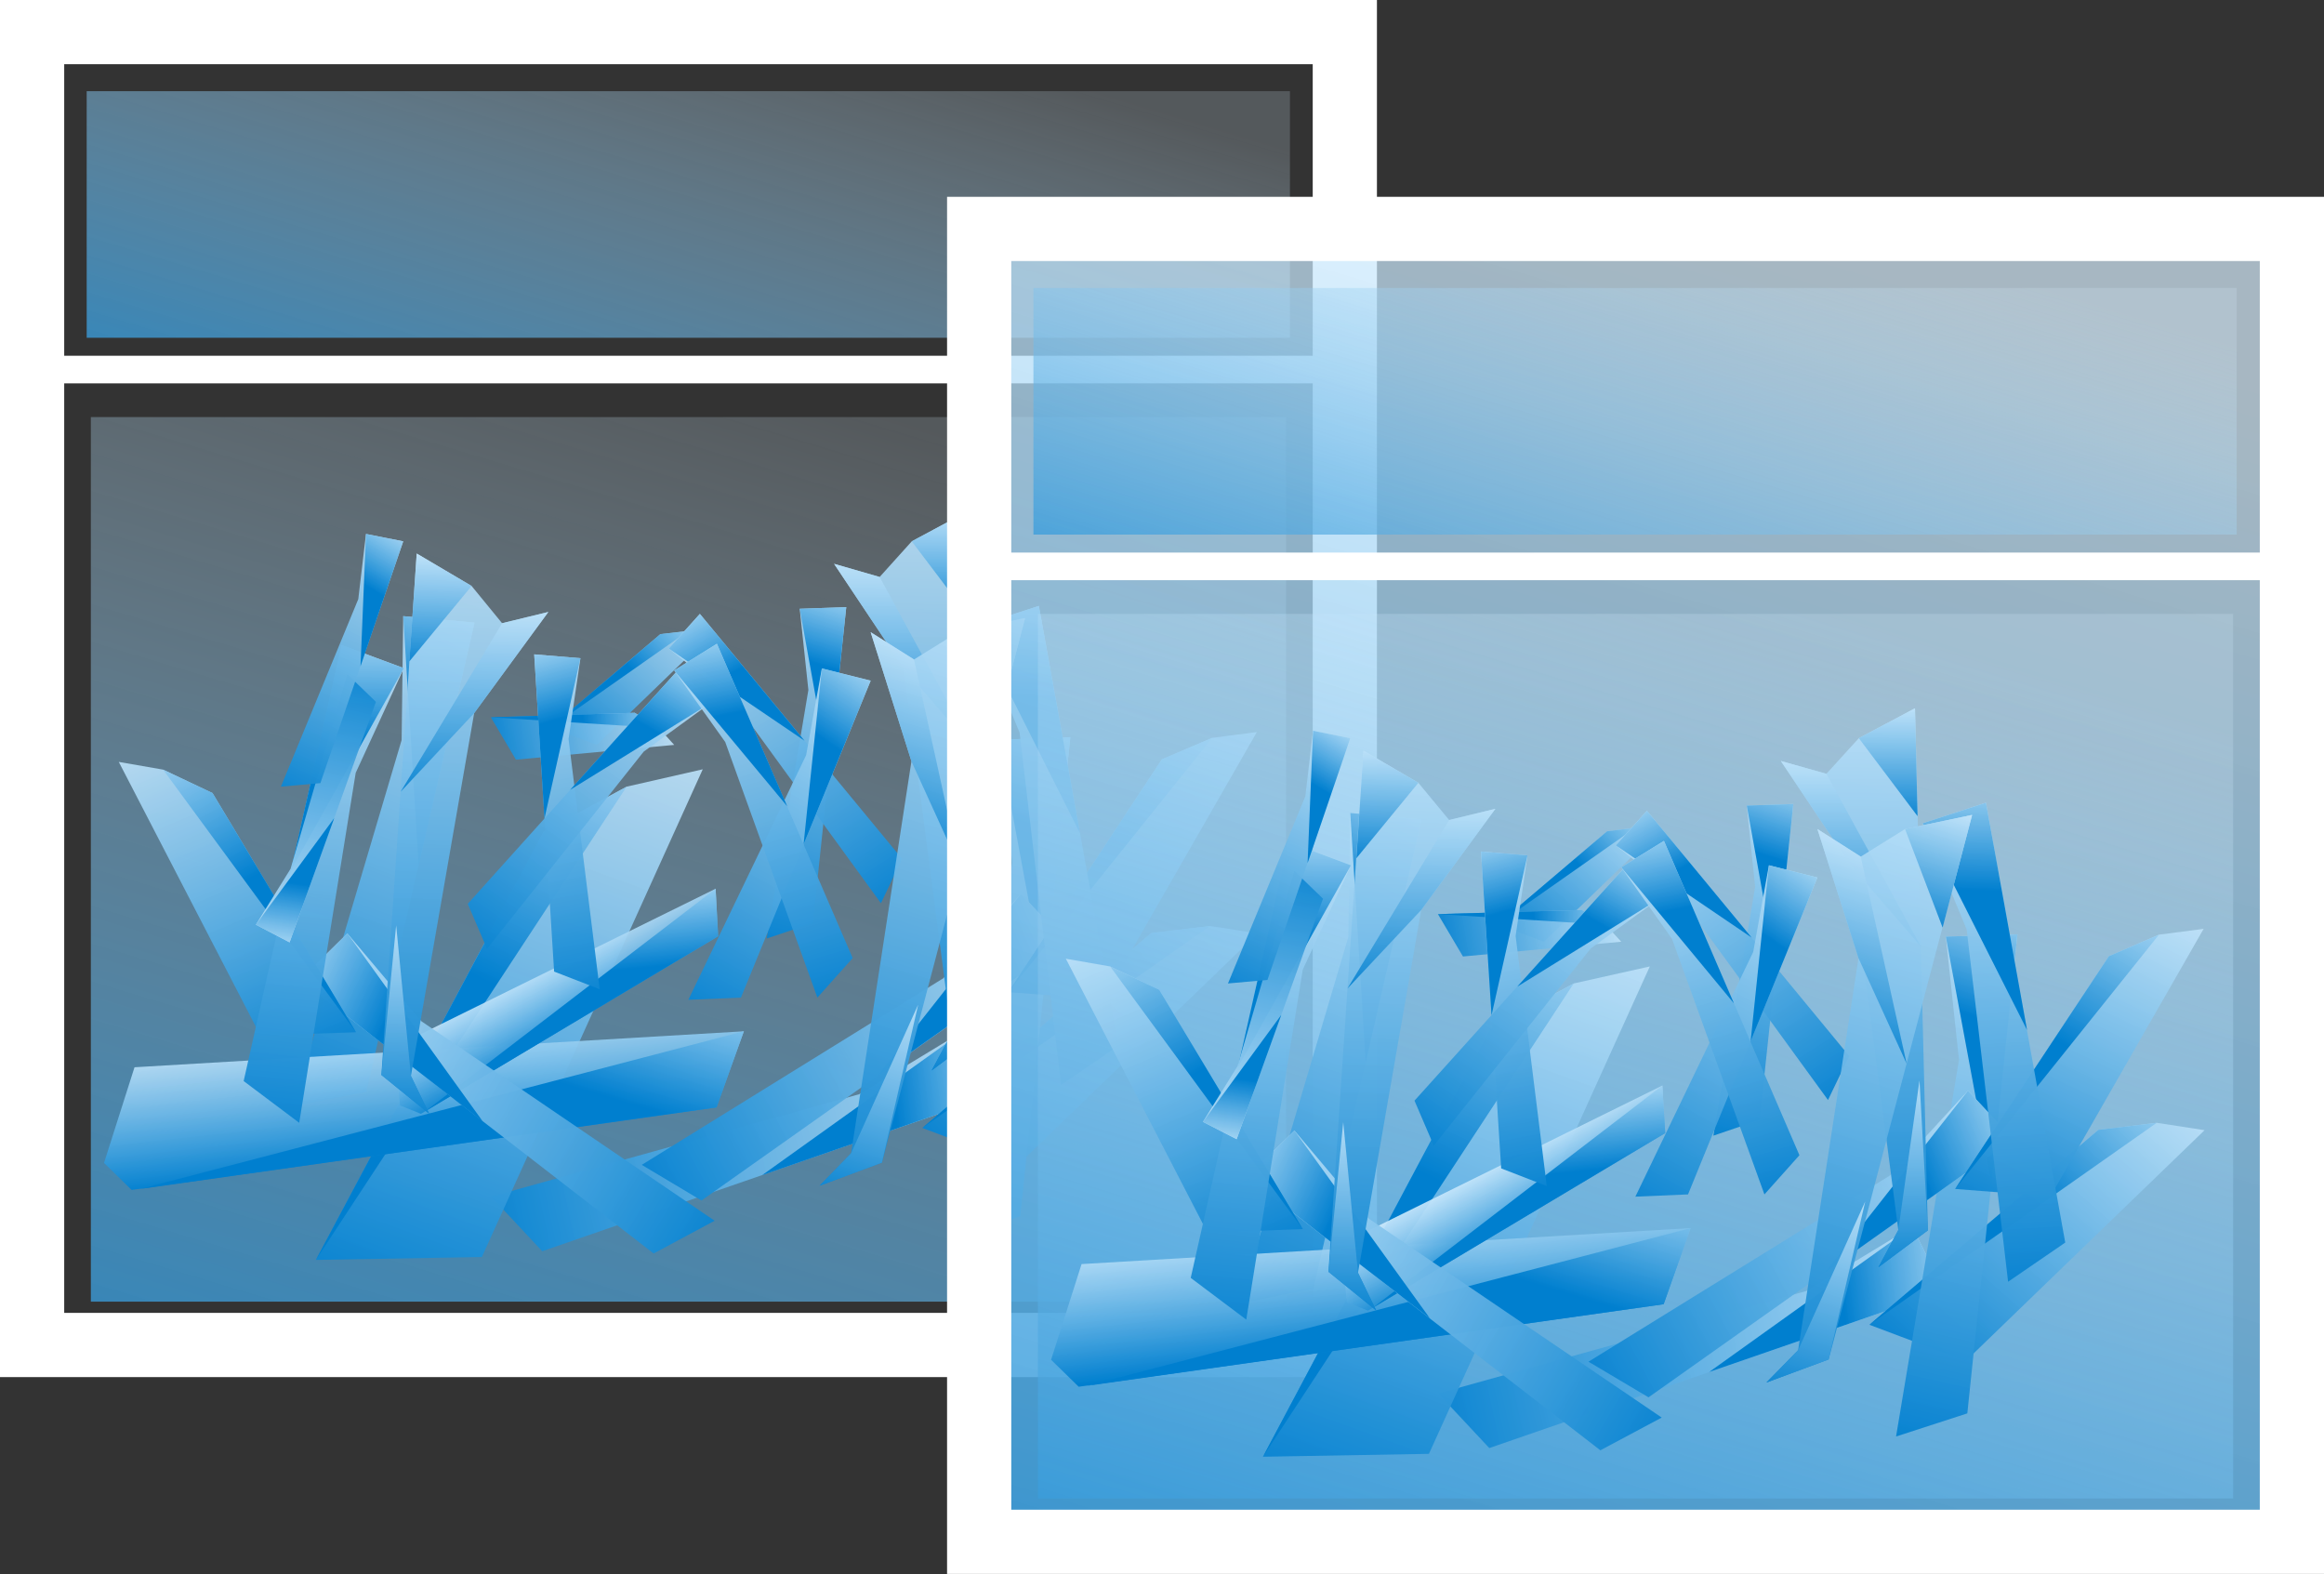 <svg xmlns="http://www.w3.org/2000/svg" xmlns:xlink="http://www.w3.org/1999/xlink" viewBox="0 0 72.39 49.03"><rect x="0" y="0" width="72.39" height="49.03" fill="#333333" stroke="none"/><defs><style>.cls-1{fill:url(#linear-gradient);}.cls-2{fill:url(#linear-gradient-2);}.cls-3{fill:url(#linear-gradient-3);}.cls-4{fill:url(#linear-gradient-4);}.cls-5{fill:url(#linear-gradient-5);}.cls-6{fill:url(#linear-gradient-6);}.cls-7{fill:url(#linear-gradient-7);}.cls-8,.cls-9{fill:none;stroke:#fff;stroke-miterlimit:10;}.cls-8{stroke-width:2px;}.cls-9{stroke-width:0.86px;}.cls-10{fill:url(#linear-gradient-8);}.cls-11{fill:url(#linear-gradient-9);}.cls-12{fill:url(#linear-gradient-10);}.cls-13{fill:url(#linear-gradient-11);}.cls-14{fill:url(#linear-gradient-12);}.cls-15{fill:url(#linear-gradient-13);}.cls-16{fill:url(#linear-gradient-14);}.cls-17{fill:url(#linear-gradient-15);}.cls-18{fill:url(#linear-gradient-16);}.cls-19{fill:url(#linear-gradient-17);}.cls-20{fill:url(#linear-gradient-18);}.cls-21{fill:url(#linear-gradient-19);}.cls-22{fill:url(#linear-gradient-20);}.cls-23{fill:url(#linear-gradient-21);}.cls-24{fill:url(#linear-gradient-22);}.cls-25{fill:url(#linear-gradient-23);}.cls-26{fill:url(#linear-gradient-24);}.cls-27{fill:url(#linear-gradient-25);}.cls-28{fill:url(#linear-gradient-26);}.cls-29{fill:url(#linear-gradient-27);}.cls-30{fill:url(#linear-gradient-28);}.cls-31{fill:url(#linear-gradient-29);}.cls-32{fill:url(#linear-gradient-30);}.cls-33{fill:url(#linear-gradient-31);}.cls-34{fill:url(#linear-gradient-32);}.cls-35{fill:url(#linear-gradient-33);}.cls-36{fill:url(#linear-gradient-34);}.cls-37{fill:url(#linear-gradient-35);}.cls-38{fill:url(#linear-gradient-36);}.cls-39{fill:url(#linear-gradient-37);}.cls-40{fill:url(#linear-gradient-38);}.cls-41{fill:url(#linear-gradient-39);}.cls-42{fill:url(#linear-gradient-40);}.cls-43{fill:url(#linear-gradient-41);}.cls-44{fill:url(#linear-gradient-42);}.cls-45{fill:url(#linear-gradient-43);}.cls-46{fill:url(#linear-gradient-44);}.cls-47{fill:url(#linear-gradient-45);}.cls-48{fill:url(#linear-gradient-46);}.cls-49{fill:url(#linear-gradient-47);}.cls-50{fill:url(#linear-gradient-48);}.cls-51{fill:url(#linear-gradient-49);}.cls-52{fill:url(#linear-gradient-50);}.cls-53{fill:url(#linear-gradient-51);}.cls-54{fill:url(#linear-gradient-52);}.cls-55{fill:url(#linear-gradient-53);}.cls-56{fill:url(#linear-gradient-54);}.cls-57{fill:url(#linear-gradient-55);}.cls-58{fill:url(#linear-gradient-56);}.cls-59{fill:url(#linear-gradient-57);}.cls-60{fill:url(#linear-gradient-58);}.cls-61{fill:url(#linear-gradient-59);}.cls-62{fill:url(#linear-gradient-60);}.cls-63{fill:url(#linear-gradient-61);}.cls-64{fill:url(#linear-gradient-62);}.cls-65{fill:url(#linear-gradient-63);}.cls-66{fill:url(#linear-gradient-64);}.cls-67{fill:url(#linear-gradient-65);}.cls-68{fill:url(#linear-gradient-66);}.cls-69{fill:url(#linear-gradient-67);}.cls-70{fill:url(#linear-gradient-68);}.cls-71{fill:url(#linear-gradient-69);}.cls-72{fill:url(#linear-gradient-70);}.cls-73{fill:url(#linear-gradient-71);}.cls-74{fill:url(#linear-gradient-72);}.cls-75{fill:url(#linear-gradient-73);}.cls-76{fill:url(#linear-gradient-74);}.cls-77{fill:url(#linear-gradient-75);}.cls-78{fill:url(#linear-gradient-76);}.cls-79{fill:url(#linear-gradient-77);}.cls-80{fill:url(#linear-gradient-78);}.cls-81{fill:url(#linear-gradient-79);}.cls-82{fill:url(#linear-gradient-80);}.cls-83{fill:url(#linear-gradient-81);}.cls-84{fill:url(#linear-gradient-82);}.cls-85{fill:url(#linear-gradient-83);}.cls-86{fill:url(#linear-gradient-84);}.cls-87{fill:url(#linear-gradient-85);}.cls-88{fill:url(#linear-gradient-86);}.cls-89{fill:url(#linear-gradient-87);}.cls-90{fill:url(#linear-gradient-88);}.cls-91{fill:url(#linear-gradient-89);}.cls-92{fill:url(#linear-gradient-90);}.cls-93{fill:url(#linear-gradient-91);}.cls-94{fill:url(#linear-gradient-92);}.cls-95{fill:url(#linear-gradient-93);}.cls-96{fill:url(#linear-gradient-94);}.cls-97{fill:url(#linear-gradient-95);}.cls-98{fill:url(#linear-gradient-96);}.cls-99{fill:url(#linear-gradient-97);}.cls-100{fill:url(#linear-gradient-98);}.cls-101{fill:url(#linear-gradient-99);}.cls-102{fill:url(#linear-gradient-100);}.cls-103{fill:url(#linear-gradient-101);}.cls-104{fill:url(#linear-gradient-102);}.cls-105{fill:url(#linear-gradient-103);}.cls-106{fill:url(#linear-gradient-104);}.cls-107{fill:url(#linear-gradient-105);}.cls-108{fill:url(#linear-gradient-106);}.cls-109{fill:url(#linear-gradient-107);}.cls-110{fill:url(#linear-gradient-108);}.cls-111{fill:url(#linear-gradient-109);}.cls-112{fill:url(#linear-gradient-110);}.cls-113{fill:url(#linear-gradient-111);}.cls-114{fill:url(#linear-gradient-112);}.cls-115{fill:url(#linear-gradient-113);}.cls-116{fill:url(#linear-gradient-114);}.cls-117{fill:url(#linear-gradient-115);}.cls-118{fill:url(#linear-gradient-116);}.cls-119{fill:url(#linear-gradient-117);}.cls-120{fill:url(#linear-gradient-118);}.cls-121{fill:url(#linear-gradient-119);}.cls-122{fill:url(#linear-gradient-120);}.cls-123{fill:url(#linear-gradient-121);}</style><linearGradient id="linear-gradient" x1="25.76" y1="12.43" x2="12.53" y2="56.39" gradientUnits="userSpaceOnUse"><stop offset="0" stop-color="#d9f0ff" stop-opacity="0.2"/><stop offset="1" stop-color="#007fcf"/></linearGradient><linearGradient id="linear-gradient-2" x1="11.49" y1="20.4" x2="11.49" y2="40.3" gradientTransform="matrix(0.94, 0.34, -0.34, 0.94, 11.71, -6.24)" gradientUnits="userSpaceOnUse"><stop offset="0" stop-color="#d9f0ff" stop-opacity="0.9"/><stop offset="1" stop-color="#007fcf"/></linearGradient><linearGradient id="linear-gradient-3" x1="11.56" y1="21.36" x2="11.14" y2="26.2" xlink:href="#linear-gradient-2"/><linearGradient id="linear-gradient-4" x1="27.04" y1="24.9" x2="27.04" y2="44.81" gradientTransform="matrix(0.21, 0.98, -0.98, 0.21, 52.32, 1.71)" xlink:href="#linear-gradient-2"/><linearGradient id="linear-gradient-5" x1="27.11" y1="25.86" x2="26.69" y2="30.7" gradientTransform="matrix(0.21, 0.98, -0.98, 0.21, 52.32, 1.71)" xlink:href="#linear-gradient-2"/><linearGradient id="linear-gradient-6" x1="16.87" y1="21.54" x2="16.87" y2="44.38" gradientTransform="matrix(0.94, 0.34, -0.34, 0.94, 11.5, -5.92)" xlink:href="#linear-gradient-2"/><linearGradient id="linear-gradient-7" x1="16.94" y1="21.96" x2="15.96" y2="33.09" gradientTransform="matrix(0.94, 0.34, -0.34, 0.94, 11.5, -5.92)" xlink:href="#linear-gradient-2"/><linearGradient id="linear-gradient-8" x1="23.55" y1="-0.33" x2="17.07" y2="21.18" xlink:href="#linear-gradient"/><linearGradient id="linear-gradient-9" x1="12.7" y1="31.65" x2="12.7" y2="36.34" gradientTransform="matrix(0.99, -0.11, 0.11, 0.99, -3.04, 1.56)" xlink:href="#linear-gradient-2"/><linearGradient id="linear-gradient-10" x1="16.11" y1="27.84" x2="13.87" y2="33.08" gradientTransform="matrix(0.99, -0.11, 0.11, 0.99, -3.04, 1.56)" xlink:href="#linear-gradient-2"/><linearGradient id="linear-gradient-11" x1="16.06" y1="30.01" x2="16.06" y2="32.76" gradientTransform="matrix(0.88, -0.48, 0.48, 0.88, -11.91, 11.27)" xlink:href="#linear-gradient-2"/><linearGradient id="linear-gradient-12" x1="18.06" y1="27.78" x2="16.75" y2="30.85" gradientTransform="matrix(0.88, -0.48, 0.48, 0.88, -11.91, 11.27)" xlink:href="#linear-gradient-2"/><linearGradient id="linear-gradient-13" x1="33.57" y1="19.42" x2="33.57" y2="33.59" gradientTransform="matrix(0.75, 0.66, -0.66, 0.75, 26.7, -10.39)" xlink:href="#linear-gradient-2"/><linearGradient id="linear-gradient-14" x1="33.62" y1="19.67" x2="33.01" y2="26.58" gradientTransform="matrix(0.75, 0.66, -0.66, 0.75, 26.7, -10.39)" xlink:href="#linear-gradient-2"/><linearGradient id="linear-gradient-15" x1="15.65" y1="24.7" x2="15.65" y2="31.48" gradientTransform="matrix(0.75, 0.66, -0.66, 0.75, 26.7, -10.39)" xlink:href="#linear-gradient-2"/><linearGradient id="linear-gradient-16" x1="15.67" y1="24.82" x2="15.38" y2="28.13" gradientTransform="matrix(0.75, 0.66, -0.66, 0.75, 26.7, -10.39)" xlink:href="#linear-gradient-2"/><linearGradient id="linear-gradient-17" x1="17.62" y1="27.17" x2="17.62" y2="33.95" gradientTransform="matrix(0.17, 0.99, -0.99, 0.17, 45.5, 0.14)" xlink:href="#linear-gradient-2"/><linearGradient id="linear-gradient-18" x1="17.64" y1="27.29" x2="17.35" y2="30.6" gradientTransform="matrix(0.17, 0.99, -0.99, 0.17, 45.5, 0.14)" xlink:href="#linear-gradient-2"/><linearGradient id="linear-gradient-19" x1="31.33" y1="19.52" x2="31.33" y2="39.42" gradientTransform="matrix(0.97, 0.22, -0.22, 0.97, 7.63, -5.7)" xlink:href="#linear-gradient-2"/><linearGradient id="linear-gradient-20" x1="31.4" y1="20.48" x2="30.97" y2="25.32" gradientTransform="matrix(0.97, 0.22, -0.22, 0.97, 7.63, -5.7)" xlink:href="#linear-gradient-2"/><linearGradient id="linear-gradient-21" x1="23.39" y1="23.65" x2="23.39" y2="42.12" gradientTransform="matrix(0.47, 0.88, -0.88, 0.47, 45.07, -3.73)" xlink:href="#linear-gradient-2"/><linearGradient id="linear-gradient-22" x1="23.45" y1="24.54" x2="23.05" y2="29.03" gradientTransform="matrix(0.47, 0.88, -0.88, 0.47, 45.07, -3.73)" xlink:href="#linear-gradient-2"/><linearGradient id="linear-gradient-23" x1="31.42" y1="16.86" x2="31.42" y2="30.01" gradientTransform="matrix(0.9, 0.43, -0.43, 0.9, 17.09, -8.2)" xlink:href="#linear-gradient-2"/><linearGradient id="linear-gradient-24" x1="31.47" y1="17.1" x2="30.9" y2="23.51" gradientTransform="matrix(0.9, 0.43, -0.43, 0.9, 17.09, -8.2)" xlink:href="#linear-gradient-2"/><linearGradient id="linear-gradient-25" x1="31.12" y1="16.59" x2="31.12" y2="35.06" gradientTransform="matrix(1, -0.06, 0.06, 1, 0.08, 1.61)" xlink:href="#linear-gradient-2"/><linearGradient id="linear-gradient-26" x1="31.19" y1="17.47" x2="30.79" y2="21.97" gradientTransform="matrix(1, -0.06, 0.06, 1, 0.08, 1.61)" xlink:href="#linear-gradient-2"/><linearGradient id="linear-gradient-27" x1="21.79" y1="14.12" x2="21.79" y2="32.59" gradientTransform="matrix(0.68, 0.15, -0.16, 0.69, 14.04, 4.03)" xlink:href="#linear-gradient-2"/><linearGradient id="linear-gradient-28" x1="21.86" y1="15.01" x2="21.46" y2="19.5" gradientTransform="matrix(0.68, 0.15, -0.16, 0.69, 14.04, 4.03)" xlink:href="#linear-gradient-2"/><linearGradient id="linear-gradient-29" x1="22.86" y1="12.24" x2="22.86" y2="30.71" gradientTransform="matrix(0.59, -0.38, 0.38, 0.6, 2.65, 19.05)" xlink:href="#linear-gradient-2"/><linearGradient id="linear-gradient-30" x1="22.92" y1="13.13" x2="22.53" y2="17.62" gradientTransform="matrix(0.59, -0.38, 0.38, 0.6, 2.65, 19.05)" xlink:href="#linear-gradient-2"/><linearGradient id="linear-gradient-31" x1="27.31" y1="12.93" x2="27.31" y2="34.48" gradientTransform="matrix(1, 0.01, -0.01, 1, 1.2, -0.14)" xlink:href="#linear-gradient-2"/><linearGradient id="linear-gradient-32" x1="27.16" y1="16.52" x2="27.16" y2="23.63" gradientTransform="matrix(1, 0.01, -0.01, 1, 1.2, -0.14)" xlink:href="#linear-gradient-2"/><linearGradient id="linear-gradient-33" x1="28.91" y1="26.42" x2="28.91" y2="33.63" gradientTransform="matrix(1, 0.01, -0.01, 1, 1.2, -0.14)" xlink:href="#linear-gradient-2"/><linearGradient id="linear-gradient-34" x1="28.3" y1="15.23" x2="28.3" y2="19.39" gradientTransform="matrix(1, 0.01, -0.01, 1, 1.2, -0.14)" xlink:href="#linear-gradient-2"/><linearGradient id="linear-gradient-35" x1="18.87" y1="33.87" x2="18.87" y2="52.33" gradientTransform="matrix(-0.51, 0.86, 0.86, 0.51, -12.17, -4.36)" xlink:href="#linear-gradient-2"/><linearGradient id="linear-gradient-36" x1="18.94" y1="34.75" x2="18.54" y2="39.25" gradientTransform="matrix(-0.51, 0.86, 0.86, 0.51, -12.17, -4.36)" xlink:href="#linear-gradient-2"/><linearGradient id="linear-gradient-37" x1="21.72" y1="22.4" x2="21.72" y2="35.55" gradientTransform="matrix(-0.92, 0.39, 0.39, 0.92, 15.97, -7.64)" xlink:href="#linear-gradient-2"/><linearGradient id="linear-gradient-38" x1="21.76" y1="22.64" x2="21.2" y2="29.05" gradientTransform="matrix(-0.92, 0.39, 0.39, 0.92, 15.97, -7.64)" xlink:href="#linear-gradient-2"/><linearGradient id="linear-gradient-39" x1="19.95" y1="16.82" x2="19.95" y2="35.29" gradientTransform="matrix(-1, -0.1, -0.1, 1, 32.54, 2.89)" xlink:href="#linear-gradient-2"/><linearGradient id="linear-gradient-40" x1="20.02" y1="17.71" x2="19.62" y2="22.2" gradientTransform="matrix(-1, -0.1, -0.1, 1, 32.54, 2.89)" xlink:href="#linear-gradient-2"/><linearGradient id="linear-gradient-41" x1="6.56" y1="18.76" x2="6.56" y2="37.23" gradientTransform="matrix(-0.69, 0.13, 0.13, 0.7, 18.5, 4.72)" xlink:href="#linear-gradient-2"/><linearGradient id="linear-gradient-42" x1="6.62" y1="19.65" x2="6.23" y2="24.14" gradientTransform="matrix(-0.69, 0.13, 0.13, 0.7, 18.5, 4.72)" xlink:href="#linear-gradient-2"/><linearGradient id="linear-gradient-43" x1="8.79" y1="4.77" x2="8.79" y2="23.24" gradientTransform="matrix(-0.57, -0.4, -0.41, 0.58, 29.24, 20.2)" xlink:href="#linear-gradient-2"/><linearGradient id="linear-gradient-44" x1="8.85" y1="5.66" x2="8.46" y2="10.15" gradientTransform="matrix(-0.57, -0.4, -0.41, 0.58, 29.24, 20.2)" xlink:href="#linear-gradient-2"/><linearGradient id="linear-gradient-45" x1="16.18" y1="13.9" x2="16.18" y2="35.45" gradientTransform="matrix(-1, -0.03, -0.03, 1, 31.5, 1.09)" xlink:href="#linear-gradient-2"/><linearGradient id="linear-gradient-46" x1="16.03" y1="17.49" x2="16.03" y2="24.6" gradientTransform="matrix(-1, -0.03, -0.03, 1, 31.5, 1.09)" xlink:href="#linear-gradient-2"/><linearGradient id="linear-gradient-47" x1="17.78" y1="27.38" x2="17.78" y2="34.6" gradientTransform="matrix(-1, -0.03, -0.03, 1, 31.5, 1.09)" xlink:href="#linear-gradient-2"/><linearGradient id="linear-gradient-48" x1="17.17" y1="16.2" x2="17.17" y2="20.36" gradientTransform="matrix(-1, -0.03, -0.03, 1, 31.5, 1.09)" xlink:href="#linear-gradient-2"/><linearGradient id="linear-gradient-49" x1="22.68" y1="18.21" x2="22.68" y2="38.11" gradientTransform="matrix(0.61, 0.34, -0.35, 0.62, 20.36, 0.51)" xlink:href="#linear-gradient-2"/><linearGradient id="linear-gradient-50" x1="22.75" y1="19.17" x2="22.33" y2="24.01" gradientTransform="matrix(0.61, 0.34, -0.35, 0.62, 20.36, 0.51)" xlink:href="#linear-gradient-2"/><linearGradient id="linear-gradient-51" x1="19.93" y1="15.42" x2="19.93" y2="35.33" gradientTransform="matrix(0.67, -0.2, 0.2, 0.68, 5.24, 11.76)" xlink:href="#linear-gradient-2"/><linearGradient id="linear-gradient-52" x1="20" y1="16.38" x2="19.57" y2="21.22" gradientTransform="matrix(0.67, -0.2, 0.2, 0.68, 5.24, 11.76)" xlink:href="#linear-gradient-2"/><linearGradient id="linear-gradient-53" x1="9.36" y1="27.3" x2="9.36" y2="37.87" gradientTransform="matrix(0.98, 0.22, 0.22, -0.98, -6.52, 55.26)" xlink:href="#linear-gradient-2"/><linearGradient id="linear-gradient-54" x1="9.39" y1="27.81" x2="9.17" y2="30.38" gradientTransform="matrix(0.98, 0.22, 0.22, -0.98, -6.52, 55.26)" xlink:href="#linear-gradient-2"/><linearGradient id="linear-gradient-55" x1="9.43" y1="34.87" x2="9.43" y2="45.43" gradientTransform="matrix(0.9, 0.44, -0.44, 0.9, 19.85, -19.92)" xlink:href="#linear-gradient-2"/><linearGradient id="linear-gradient-56" x1="9.47" y1="35.38" x2="9.24" y2="37.94" gradientTransform="matrix(0.9, 0.44, -0.44, 0.9, 19.85, -19.92)" xlink:href="#linear-gradient-2"/><linearGradient id="linear-gradient-57" x1="27.43" y1="15.58" x2="27.43" y2="38.81" gradientTransform="matrix(0.96, 0.29, -0.29, 0.96, 9.19, -7.07)" xlink:href="#linear-gradient-2"/><linearGradient id="linear-gradient-58" x1="27.26" y1="19.45" x2="27.26" y2="27.11" gradientTransform="matrix(0.96, 0.29, -0.29, 0.96, 9.19, -7.07)" xlink:href="#linear-gradient-2"/><linearGradient id="linear-gradient-59" x1="29.15" y1="30.12" x2="29.15" y2="37.89" gradientTransform="matrix(0.96, 0.29, -0.29, 0.96, 9.19, -7.07)" xlink:href="#linear-gradient-2"/><linearGradient id="linear-gradient-60" x1="28.49" y1="18.06" x2="28.49" y2="22.54" gradientTransform="matrix(0.96, 0.29, -0.29, 0.96, 9.19, -7.07)" xlink:href="#linear-gradient-2"/><linearGradient id="linear-gradient-61" x1="56.86" y1="7.91" x2="38.7" y2="68.24" gradientUnits="userSpaceOnUse"><stop offset="0" stop-color="#d9f0ff" stop-opacity="0.7"/><stop offset="1" stop-color="#007fcf"/></linearGradient><linearGradient id="linear-gradient-62" x1="55.26" y1="18.56" x2="42.03" y2="62.52" xlink:href="#linear-gradient"/><linearGradient id="linear-gradient-63" x1="41.31" y1="16.07" x2="41.31" y2="35.97" xlink:href="#linear-gradient-2"/><linearGradient id="linear-gradient-64" x1="41.38" y1="17.02" x2="40.95" y2="21.86" xlink:href="#linear-gradient-2"/><linearGradient id="linear-gradient-65" x1="39.2" y1="-2.66" x2="39.2" y2="17.24" gradientTransform="matrix(0.21, 0.98, -0.98, 0.21, 52.32, 1.71)" xlink:href="#linear-gradient-2"/><linearGradient id="linear-gradient-66" x1="39.27" y1="-1.7" x2="38.84" y2="3.14" gradientTransform="matrix(0.21, 0.98, -0.98, 0.21, 52.32, 1.71)" xlink:href="#linear-gradient-2"/><linearGradient id="linear-gradient-67" x1="46.69" y1="17.28" x2="46.69" y2="40.11" gradientTransform="matrix(0.94, 0.34, -0.34, 0.94, 11.5, -5.92)" xlink:href="#linear-gradient-2"/><linearGradient id="linear-gradient-68" x1="46.77" y1="17.69" x2="45.78" y2="28.83" gradientTransform="matrix(0.94, 0.34, -0.34, 0.94, 11.5, -5.92)" xlink:href="#linear-gradient-2"/><linearGradient id="linear-gradient-69" x1="53.05" y1="5.8" x2="46.57" y2="27.32" xlink:href="#linear-gradient"/><linearGradient id="linear-gradient-70" x1="41.38" y1="40.87" x2="41.38" y2="45.56" gradientTransform="matrix(0.99, -0.11, 0.11, 0.99, -3.04, 1.56)" xlink:href="#linear-gradient-2"/><linearGradient id="linear-gradient-71" x1="44.79" y1="37.06" x2="42.55" y2="42.3" gradientTransform="matrix(0.99, -0.11, 0.11, 0.99, -3.04, 1.56)" xlink:href="#linear-gradient-2"/><linearGradient id="linear-gradient-72" x1="38.9" y1="49.64" x2="38.9" y2="52.39" gradientTransform="matrix(0.88, -0.48, 0.48, 0.88, -11.91, 11.27)" xlink:href="#linear-gradient-2"/><linearGradient id="linear-gradient-73" x1="40.9" y1="47.41" x2="39.59" y2="50.48" gradientTransform="matrix(0.88, -0.48, 0.48, 0.88, -11.91, 11.27)" xlink:href="#linear-gradient-2"/><linearGradient id="linear-gradient-74" x1="59.73" y1="4.47" x2="59.73" y2="18.64" gradientTransform="matrix(0.75, 0.66, -0.66, 0.75, 26.7, -10.39)" xlink:href="#linear-gradient-2"/><linearGradient id="linear-gradient-75" x1="59.78" y1="4.73" x2="59.17" y2="11.64" gradientTransform="matrix(0.75, 0.66, -0.66, 0.75, 26.7, -10.39)" xlink:href="#linear-gradient-2"/><linearGradient id="linear-gradient-76" x1="41.81" y1="9.75" x2="41.81" y2="16.53" gradientTransform="matrix(0.75, 0.66, -0.66, 0.75, 26.7, -10.39)" xlink:href="#linear-gradient-2"/><linearGradient id="linear-gradient-77" x1="41.83" y1="9.88" x2="41.54" y2="13.18" gradientTransform="matrix(0.75, 0.66, -0.66, 0.75, 26.7, -10.39)" xlink:href="#linear-gradient-2"/><linearGradient id="linear-gradient-78" x1="28.7" y1="-0.84" x2="28.7" y2="5.94" gradientTransform="matrix(0.17, 0.99, -0.99, 0.17, 45.5, 0.14)" xlink:href="#linear-gradient-2"/><linearGradient id="linear-gradient-79" x1="28.73" y1="-0.72" x2="28.44" y2="2.59" gradientTransform="matrix(0.17, 0.99, -0.99, 0.17, 45.5, 0.14)" xlink:href="#linear-gradient-2"/><linearGradient id="linear-gradient-80" x1="61.45" y1="18.86" x2="61.45" y2="38.77" gradientTransform="matrix(0.97, 0.22, -0.22, 0.97, 7.63, -5.7)" xlink:href="#linear-gradient-2"/><linearGradient id="linear-gradient-81" x1="61.52" y1="19.82" x2="61.1" y2="24.66" gradientTransform="matrix(0.97, 0.22, -0.22, 0.97, 7.63, -5.7)" xlink:href="#linear-gradient-2"/><linearGradient id="linear-gradient-82" x1="42.74" y1="0.56" x2="42.74" y2="19.03" gradientTransform="matrix(0.47, 0.88, -0.88, 0.47, 45.07, -3.73)" xlink:href="#linear-gradient-2"/><linearGradient id="linear-gradient-83" x1="42.81" y1="1.45" x2="42.41" y2="5.94" gradientTransform="matrix(0.47, 0.88, -0.88, 0.47, 45.07, -3.73)" xlink:href="#linear-gradient-2"/><linearGradient id="linear-gradient-84" x1="60.71" y1="9.8" x2="60.71" y2="22.95" gradientTransform="matrix(0.9, 0.43, -0.43, 0.9, 17.09, -8.2)" xlink:href="#linear-gradient-2"/><linearGradient id="linear-gradient-85" x1="60.75" y1="10.04" x2="60.19" y2="16.45" gradientTransform="matrix(0.9, 0.43, -0.43, 0.9, 17.09, -8.2)" xlink:href="#linear-gradient-2"/><linearGradient id="linear-gradient-86" x1="60.23" y1="24.35" x2="60.23" y2="42.82" gradientTransform="matrix(1, -0.06, 0.06, 1, 0.08, 1.61)" xlink:href="#linear-gradient-2"/><linearGradient id="linear-gradient-87" x1="60.3" y1="25.24" x2="59.9" y2="29.73" gradientTransform="matrix(1, -0.06, 0.06, 1, 0.08, 1.61)" xlink:href="#linear-gradient-2"/><linearGradient id="linear-gradient-88" x1="64.84" y1="13.35" x2="64.84" y2="31.82" gradientTransform="matrix(0.68, 0.15, -0.16, 0.69, 14.04, 4.03)" xlink:href="#linear-gradient-2"/><linearGradient id="linear-gradient-89" x1="64.91" y1="14.24" x2="64.51" y2="18.73" gradientTransform="matrix(0.68, 0.15, -0.16, 0.69, 14.04, 4.03)" xlink:href="#linear-gradient-2"/><linearGradient id="linear-gradient-90" x1="53.65" y1="41.96" x2="53.65" y2="60.43" gradientTransform="matrix(0.59, -0.38, 0.38, 0.6, 2.65, 19.05)" xlink:href="#linear-gradient-2"/><linearGradient id="linear-gradient-91" x1="53.71" y1="42.85" x2="53.32" y2="47.34" gradientTransform="matrix(0.59, -0.38, 0.38, 0.6, 2.65, 19.05)" xlink:href="#linear-gradient-2"/><linearGradient id="linear-gradient-92" x1="56.87" y1="18.77" x2="56.87" y2="40.32" gradientTransform="matrix(1, 0.01, -0.01, 1, 1.2, -0.14)" xlink:href="#linear-gradient-2"/><linearGradient id="linear-gradient-93" x1="56.72" y1="22.36" x2="56.72" y2="29.47" gradientTransform="matrix(1, 0.01, -0.01, 1, 1.2, -0.14)" xlink:href="#linear-gradient-2"/><linearGradient id="linear-gradient-94" x1="58.47" y1="32.26" x2="58.47" y2="39.47" gradientTransform="matrix(1, 0.01, -0.01, 1, 1.2, -0.14)" xlink:href="#linear-gradient-2"/><linearGradient id="linear-gradient-95" x1="57.86" y1="21.07" x2="57.86" y2="25.23" gradientTransform="matrix(1, 0.01, -0.01, 1, 1.2, -0.14)" xlink:href="#linear-gradient-2"/><linearGradient id="linear-gradient-96" x1="9.09" y1="62.36" x2="9.09" y2="80.83" gradientTransform="matrix(-0.51, 0.86, 0.86, 0.51, -12.17, -4.36)" xlink:href="#linear-gradient-2"/><linearGradient id="linear-gradient-97" x1="9.16" y1="63.25" x2="8.76" y2="67.74" gradientTransform="matrix(-0.51, 0.86, 0.86, 0.51, -12.17, -4.36)" xlink:href="#linear-gradient-2"/><linearGradient id="linear-gradient-98" x1="-3.08" y1="39.5" x2="-3.08" y2="52.65" gradientTransform="matrix(-0.92, 0.39, 0.39, 0.92, 15.97, -7.64)" xlink:href="#linear-gradient-2"/><linearGradient id="linear-gradient-99" x1="-3.03" y1="39.74" x2="-3.6" y2="46.15" gradientTransform="matrix(-0.92, 0.39, 0.39, 0.92, 15.97, -7.64)" xlink:href="#linear-gradient-2"/><linearGradient id="linear-gradient-100" x1="-10" y1="20.03" x2="-10" y2="38.5" gradientTransform="matrix(-1, -0.1, -0.1, 1, 32.54, 2.89)" xlink:href="#linear-gradient-2"/><linearGradient id="linear-gradient-101" x1="-9.94" y1="20.92" x2="-10.33" y2="25.41" gradientTransform="matrix(-1, -0.1, -0.1, 1, 32.54, 2.89)" xlink:href="#linear-gradient-2"/><linearGradient id="linear-gradient-102" x1="-33.28" y1="34.68" x2="-33.28" y2="53.15" gradientTransform="matrix(-0.69, 0.13, 0.13, 0.7, 18.5, 4.72)" xlink:href="#linear-gradient-2"/><linearGradient id="linear-gradient-103" x1="-33.22" y1="35.56" x2="-33.61" y2="40.06" gradientTransform="matrix(-0.69, 0.13, 0.13, 0.7, 18.5, 4.72)" xlink:href="#linear-gradient-2"/><linearGradient id="linear-gradient-104" x1="-30.75" y1="-12.13" x2="-30.75" y2="6.34" gradientTransform="matrix(-0.57, -0.4, -0.41, 0.58, 29.24, 20.2)" xlink:href="#linear-gradient-2"/><linearGradient id="linear-gradient-105" x1="-30.69" y1="-11.24" x2="-31.09" y2="-6.75" gradientTransform="matrix(-0.57, -0.4, -0.41, 0.58, 29.24, 20.2)" xlink:href="#linear-gradient-2"/><linearGradient id="linear-gradient-106" x1="-13.5" y1="19.06" x2="-13.5" y2="40.61" gradientTransform="matrix(-1, -0.03, -0.03, 1, 31.5, 1.09)" xlink:href="#linear-gradient-2"/><linearGradient id="linear-gradient-107" x1="-13.65" y1="22.65" x2="-13.65" y2="29.76" gradientTransform="matrix(-1, -0.03, -0.03, 1, 31.5, 1.09)" xlink:href="#linear-gradient-2"/><linearGradient id="linear-gradient-108" x1="-11.9" y1="32.55" x2="-11.9" y2="39.76" gradientTransform="matrix(-1, -0.03, -0.03, 1, 31.5, 1.09)" xlink:href="#linear-gradient-2"/><linearGradient id="linear-gradient-109" x1="-12.51" y1="21.36" x2="-12.51" y2="25.52" gradientTransform="matrix(-1, -0.03, -0.03, 1, 31.5, 1.09)" xlink:href="#linear-gradient-2"/><linearGradient id="linear-gradient-110" x1="63.77" y1="5.67" x2="63.77" y2="25.58" gradientTransform="matrix(0.61, 0.34, -0.35, 0.62, 20.36, 0.51)" xlink:href="#linear-gradient-2"/><linearGradient id="linear-gradient-111" x1="63.83" y1="6.63" x2="63.41" y2="11.47" gradientTransform="matrix(0.61, 0.34, -0.35, 0.62, 20.36, 0.51)" xlink:href="#linear-gradient-2"/><linearGradient id="linear-gradient-112" x1="57.89" y1="35.55" x2="57.89" y2="55.46" gradientTransform="matrix(0.67, -0.2, 0.2, 0.68, 5.24, 11.76)" xlink:href="#linear-gradient-2"/><linearGradient id="linear-gradient-113" x1="57.96" y1="36.51" x2="57.53" y2="41.35" gradientTransform="matrix(0.67, -0.2, 0.2, 0.68, 5.24, 11.76)" xlink:href="#linear-gradient-2"/><linearGradient id="linear-gradient-114" x1="39.48" y1="27.82" x2="39.48" y2="38.39" gradientTransform="matrix(0.98, 0.22, 0.22, -0.98, -6.52, 55.26)" xlink:href="#linear-gradient-2"/><linearGradient id="linear-gradient-115" x1="39.52" y1="28.33" x2="39.29" y2="30.9" gradientTransform="matrix(0.98, 0.22, 0.22, -0.98, -6.52, 55.26)" xlink:href="#linear-gradient-2"/><linearGradient id="linear-gradient-116" x1="38.64" y1="27.49" x2="38.64" y2="38.05" gradientTransform="matrix(0.9, 0.44, -0.44, 0.9, 19.85, -19.92)" xlink:href="#linear-gradient-2"/><linearGradient id="linear-gradient-117" x1="38.68" y1="28" x2="38.45" y2="30.56" gradientTransform="matrix(0.9, 0.44, -0.44, 0.9, 19.85, -19.92)" xlink:href="#linear-gradient-2"/><linearGradient id="linear-gradient-118" x1="57.44" y1="12.95" x2="57.44" y2="36.18" gradientTransform="matrix(0.96, 0.29, -0.29, 0.96, 9.19, -7.07)" xlink:href="#linear-gradient-2"/><linearGradient id="linear-gradient-119" x1="57.27" y1="16.82" x2="57.27" y2="24.48" gradientTransform="matrix(0.96, 0.29, -0.29, 0.96, 9.19, -7.07)" xlink:href="#linear-gradient-2"/><linearGradient id="linear-gradient-120" x1="59.16" y1="27.49" x2="59.16" y2="35.26" gradientTransform="matrix(0.96, 0.29, -0.29, 0.96, 9.19, -7.07)" xlink:href="#linear-gradient-2"/><linearGradient id="linear-gradient-121" x1="58.5" y1="15.43" x2="58.5" y2="19.91" gradientTransform="matrix(0.96, 0.29, -0.29, 0.96, 9.19, -7.07)" xlink:href="#linear-gradient-2"/></defs><title>meth-bags</title><g id="Layer_2" data-name="Layer 2"><g id="DG"><rect class="cls-1" x="2.83" y="12.99" width="37.23" height="27.55"/><polygon class="cls-2" points="12.56 19.19 14.78 19.39 11.41 34.01 9.13 34.45 12.51 23.05 12.56 19.19"/><polygon class="cls-3" points="12.56 19.19 13.04 26.95 14.78 19.39 12.56 19.19"/><polygon class="cls-4" points="30.06 32.08 31.07 34.06 16.89 38.97 15.3 37.27 26.76 34.08 30.06 32.08"/><polygon class="cls-5" points="30.06 32.08 23.74 36.6 31.07 34.06 30.06 32.08"/><polygon class="cls-6" points="15.01 39.15 9.84 39.24 16.93 25.91 19.52 24.5 21.89 23.96 15.01 39.15"/><polygon class="cls-7" points="19.52 24.5 9.84 39.24 16.93 25.91 19.52 24.5"/><rect class="cls-8" x="1" y="1" width="40.89" height="40.89"/><line class="cls-9" x1="1" y1="11.51" x2="41.89" y2="11.51"/><rect class="cls-10" x="2.7" y="2.84" width="37.48" height="7.68"/><polygon class="cls-11" points="22.32 34.49 4.1 37.06 3.24 36.22 4.19 33.24 23.17 32.12 22.32 34.49"/><polygon class="cls-12" points="23.17 32.12 4.37 37.03 22.32 34.49 23.17 32.12"/><polygon class="cls-13" points="22.37 29.16 13.11 34.69 12.46 34.43 12.29 32.61 22.29 27.68 22.37 29.16"/><polygon class="cls-14" points="22.29 27.68 13.25 34.61 22.37 29.16 22.29 27.68"/><polygon class="cls-15" points="31.73 36.26 28.73 35.13 35.86 29.06 37.69 28.84 39.17 29.07 31.73 36.26"/><polygon class="cls-16" points="37.69 28.84 28.73 35.13 35.86 29.06 37.69 28.84"/><polygon class="cls-17" points="18.59 23.2 17.15 22.66 20.57 19.75 21.44 19.65 22.15 19.76 18.59 23.2"/><polygon class="cls-18" points="21.44 19.65 17.15 22.66 20.57 19.75 21.44 19.65"/><polygon class="cls-19" points="16.07 23.66 15.29 22.34 19.77 22.2 20.52 22.67 21 23.2 16.07 23.66"/><polygon class="cls-20" points="20.52 22.67 15.29 22.34 19.77 22.2 20.52 22.67"/><polygon class="cls-21" points="31.11 23.04 33.34 22.96 31.78 37.88 29.57 38.61 31.53 26.87 31.11 23.04"/><polygon class="cls-22" points="31.11 23.04 32.53 30.68 33.34 22.96 31.11 23.04"/><polygon class="cls-23" points="31.8 27.84 33.22 29.35 21.85 37.39 19.99 36.28 29.38 30.47 31.8 27.84"/><polygon class="cls-24" points="31.8 27.84 27.34 33.5 33.22 29.35 31.8 27.84"/><polygon class="cls-25" points="34.37 31.13 31.41 30.9 36.19 23.65 37.76 22.98 39.15 22.8 34.37 31.13"/><polygon class="cls-26" points="37.76 22.98 31.41 30.9 36.19 23.65 37.76 22.98"/><polygon class="cls-27" points="30.4 19.51 32.36 18.87 34.84 32.57 33.05 33.79 31.76 22.82 30.4 19.51"/><polygon class="cls-28" points="30.4 19.51 33.64 25.95 32.36 18.87 30.4 19.51"/><polygon class="cls-29" points="24.91 18.96 26.36 18.91 25.32 28.75 23.88 29.23 25.18 21.49 24.91 18.96"/><polygon class="cls-30" points="24.91 18.96 25.82 23.99 26.36 18.91 24.91 18.96"/><polygon class="cls-31" points="20.83 20.2 21.8 19.12 28.1 26.75 27.44 28.13 22.82 21.78 20.83 20.2"/><polygon class="cls-32" points="20.83 20.2 25.06 23.07 21.8 19.12 20.83 20.2"/><polygon class="cls-33" points="28.4 16.86 30.15 15.92 30.56 32.19 29.02 33.34 29.64 32.18 28.15 20.81 25.98 17.56 27.4 17.97 28.4 16.86"/><polygon class="cls-34" points="25.98 17.56 27.4 17.97 30.34 23.36 28.15 20.81 25.98 17.56"/><polygon class="cls-35" points="30.3 27.52 29.64 32.18 29.02 33.34 30.56 32.19 30.3 27.52"/><polygon class="cls-36" points="28.4 16.86 30.24 19.29 30.15 15.92 28.4 16.86"/><polygon class="cls-37" points="10.82 29.07 9.35 30.52 20.36 39.04 22.26 38.02 13.13 31.81 10.82 29.07"/><polygon class="cls-38" points="10.82 29.07 15.04 34.93 9.35 30.52 10.82 29.07"/><polygon class="cls-39" points="8.11 32.25 11.09 32.15 6.62 24.7 5.08 23.97 3.7 23.73 8.11 32.25"/><polygon class="cls-40" points="5.08 23.97 11.09 32.15 6.62 24.7 5.08 23.97"/><polygon class="cls-41" points="12.58 20.81 10.64 20.09 7.59 33.67 9.32 34.97 11.08 24.07 12.58 20.81"/><polygon class="cls-42" points="12.58 20.81 9.06 27.11 10.64 20.09 12.58 20.81"/><polygon class="cls-43" points="18.08 20.5 16.64 20.38 17.26 30.26 18.68 30.81 17.71 23.02 18.08 20.5"/><polygon class="cls-44" points="18.08 20.5 16.96 25.49 16.64 20.38 18.08 20.5"/><polygon class="cls-45" points="22.11 21.91 21.18 20.8 14.57 28.15 15.17 29.55 20.05 23.41 22.11 21.91"/><polygon class="cls-46" points="22.11 21.91 17.76 24.6 21.18 20.8 22.11 21.91"/><polygon class="cls-47" points="14.69 18.25 12.98 17.24 11.88 33.48 13.37 34.69 12.8 33.51 14.77 22.21 17.08 19.06 15.64 19.41 14.69 18.25"/><polygon class="cls-48" points="17.08 19.06 15.64 19.41 12.48 24.66 14.77 22.21 17.08 19.06"/><polygon class="cls-49" points="12.34 28.82 12.8 33.51 13.37 34.69 11.88 33.48 12.34 28.82"/><polygon class="cls-50" points="14.69 18.25 12.75 20.6 12.98 17.24 14.69 18.25"/><polygon class="cls-51" points="25.6 20.82 27.12 21.2 23.08 31.07 21.44 31.14 25.11 23.52 25.6 20.82"/><polygon class="cls-52" points="25.6 20.82 25.03 26.3 27.12 21.2 25.6 20.82"/><polygon class="cls-53" points="21 20.88 22.33 20.05 26.56 29.84 25.46 31.07 22.59 23.11 21 20.88"/><polygon class="cls-54" points="21 20.88 24.52 25.11 22.33 20.05 21 20.88"/><polygon class="cls-55" points="7.97 28.8 9.02 29.35 11.71 21.86 10.82 21 9.05 27.06 7.97 28.8"/><polygon class="cls-56" points="7.97 28.8 10.41 25.48 9.02 29.35 7.97 28.8"/><polygon class="cls-57" points="11.4 16.63 12.56 16.86 9.98 24.39 8.75 24.5 11.16 18.66 11.4 16.63"/><polygon class="cls-58" points="11.4 16.63 11.23 20.75 12.56 16.86 11.4 16.63"/><polygon class="cls-59" points="29.84 19.69 31.93 19.25 27.47 36.21 25.53 36.93 26.51 35.92 28.39 23.71 27.12 19.69 28.47 20.54 29.84 19.69"/><polygon class="cls-60" points="27.12 19.69 28.47 20.54 29.89 27 28.39 23.71 27.12 19.69"/><polygon class="cls-61" points="28.6 31.29 26.51 35.92 25.53 36.93 27.47 36.21 28.6 31.29"/><polygon class="cls-62" points="29.84 19.69 31.01 22.76 31.93 19.25 29.84 19.69"/><rect class="cls-63" x="30.5" y="7.13" width="40.89" height="40.89"/><rect class="cls-64" x="32.33" y="19.12" width="37.23" height="27.55"/><polygon class="cls-65" points="42.06 25.32 44.28 25.52 40.91 40.14 38.62 40.59 42 29.18 42.06 25.32"/><polygon class="cls-66" points="42.06 25.32 42.54 33.08 44.28 25.52 42.06 25.32"/><polygon class="cls-67" points="59.56 38.21 60.57 40.2 46.39 45.1 44.8 43.4 56.26 40.21 59.56 38.21"/><polygon class="cls-68" points="59.56 38.21 53.24 42.73 60.57 40.2 59.56 38.21"/><polygon class="cls-69" points="44.51 45.28 39.34 45.37 46.42 32.04 49.02 30.63 51.39 30.1 44.51 45.28"/><polygon class="cls-70" points="49.02 30.63 39.34 45.37 46.42 32.04 49.02 30.63"/><rect class="cls-8" x="30.5" y="7.13" width="40.89" height="40.89"/><line class="cls-9" x1="30.5" y1="17.64" x2="71.39" y2="17.64"/><rect class="cls-71" x="32.19" y="8.97" width="37.48" height="7.68"/><polygon class="cls-72" points="51.82 40.62 33.6 43.19 32.74 42.35 33.69 39.37 52.66 38.25 51.82 40.62"/><polygon class="cls-73" points="52.66 38.25 33.87 43.16 51.82 40.62 52.66 38.25"/><polygon class="cls-74" points="51.87 35.29 42.61 40.82 41.95 40.56 41.79 38.74 51.78 33.81 51.87 35.29"/><polygon class="cls-75" points="51.78 33.81 42.75 40.74 51.87 35.29 51.78 33.81"/><polygon class="cls-76" points="61.23 42.39 58.23 41.26 65.36 35.19 67.18 34.97 68.67 35.2 61.23 42.39"/><polygon class="cls-77" points="67.18 34.97 58.23 41.26 65.36 35.19 67.18 34.97"/><polygon class="cls-78" points="48.09 29.33 46.65 28.79 50.06 25.89 50.94 25.78 51.65 25.89 48.09 29.33"/><polygon class="cls-79" points="50.94 25.78 46.65 28.79 50.06 25.89 50.94 25.78"/><polygon class="cls-80" points="45.57 29.79 44.79 28.47 49.27 28.34 50.01 28.8 50.5 29.33 45.57 29.79"/><polygon class="cls-81" points="50.01 28.8 44.79 28.47 49.27 28.34 50.01 28.8"/><polygon class="cls-82" points="60.61 29.17 62.84 29.1 61.28 44.02 59.06 44.74 61.02 33.01 60.61 29.17"/><polygon class="cls-83" points="60.61 29.17 62.03 36.81 62.84 29.1 60.61 29.17"/><polygon class="cls-84" points="61.3 33.97 62.71 35.48 51.35 43.52 49.48 42.41 58.87 36.61 61.3 33.97"/><polygon class="cls-85" points="61.3 33.97 56.84 39.64 62.71 35.48 61.3 33.97"/><polygon class="cls-86" points="63.87 37.26 60.9 37.03 65.69 29.78 67.25 29.11 68.64 28.93 63.87 37.26"/><polygon class="cls-87" points="67.25 29.11 60.9 37.03 65.69 29.78 67.25 29.11"/><polygon class="cls-88" points="59.89 25.64 61.86 25 64.33 38.7 62.55 39.92 61.26 28.95 59.89 25.64"/><polygon class="cls-89" points="59.89 25.64 63.14 32.08 61.86 25 59.89 25.64"/><polygon class="cls-90" points="54.41 25.09 55.86 25.04 54.81 34.88 53.37 35.37 54.67 27.62 54.41 25.09"/><polygon class="cls-91" points="54.41 25.09 55.32 30.12 55.86 25.04 54.41 25.09"/><polygon class="cls-92" points="50.33 26.33 51.3 25.25 57.6 32.89 56.94 34.26 52.32 27.91 50.33 26.33"/><polygon class="cls-93" points="50.33 26.33 54.56 29.2 51.3 25.25 50.33 26.33"/><polygon class="cls-94" points="57.9 22.99 59.65 22.06 60.05 38.32 58.51 39.47 59.13 38.31 57.64 26.94 55.47 23.7 56.89 24.1 57.9 22.99"/><polygon class="cls-95" points="55.47 23.7 56.89 24.1 59.84 29.49 57.64 26.94 55.47 23.7"/><polygon class="cls-96" points="59.79 33.65 59.13 38.31 58.51 39.47 60.05 38.32 59.79 33.65"/><polygon class="cls-97" points="57.9 22.99 59.73 25.42 59.65 22.06 57.9 22.99"/><polygon class="cls-98" points="40.32 35.21 38.84 36.66 49.85 45.17 51.76 44.15 42.63 37.95 40.32 35.21"/><polygon class="cls-99" points="40.32 35.21 44.54 41.06 38.84 36.66 40.32 35.21"/><polygon class="cls-100" points="37.61 38.39 40.58 38.28 36.11 30.83 34.58 30.1 33.2 29.86 37.61 38.39"/><polygon class="cls-101" points="34.58 30.1 40.58 38.28 36.11 30.83 34.58 30.1"/><polygon class="cls-102" points="42.08 26.95 40.14 26.22 37.09 39.8 38.82 41.1 40.58 30.2 42.08 26.95"/><polygon class="cls-103" points="42.08 26.95 38.56 33.24 40.14 26.22 42.08 26.95"/><polygon class="cls-104" points="47.58 26.64 46.13 26.52 46.76 36.39 48.18 36.94 47.21 29.15 47.58 26.64"/><polygon class="cls-105" points="47.58 26.64 46.46 31.62 46.13 26.52 47.58 26.64"/><polygon class="cls-106" points="51.61 28.04 50.68 26.93 44.06 34.28 44.66 35.68 49.55 29.54 51.61 28.04"/><polygon class="cls-107" points="51.61 28.04 47.26 30.73 50.68 26.93 51.61 28.04"/><polygon class="cls-108" points="44.18 24.38 42.47 23.38 41.38 39.61 42.87 40.82 42.3 39.64 44.27 28.34 46.58 25.19 45.14 25.54 44.18 24.38"/><polygon class="cls-109" points="46.58 25.19 45.14 25.54 41.97 30.79 44.27 28.34 46.58 25.19"/><polygon class="cls-110" points="41.84 34.95 42.3 39.64 42.87 40.82 41.38 39.61 41.84 34.95"/><polygon class="cls-111" points="44.18 24.38 42.25 26.73 42.47 23.38 44.18 24.38"/><polygon class="cls-112" points="55.1 26.95 56.61 27.33 52.58 37.2 50.94 37.27 54.61 29.65 55.1 26.95"/><polygon class="cls-113" points="55.1 26.95 54.53 32.43 56.61 27.33 55.1 26.95"/><polygon class="cls-114" points="50.5 27.01 51.83 26.19 56.05 35.98 54.96 37.2 52.08 29.24 50.5 27.01"/><polygon class="cls-115" points="50.5 27.01 54.01 31.25 51.83 26.19 50.5 27.01"/><polygon class="cls-116" points="37.47 34.94 38.52 35.48 41.21 27.99 40.32 27.13 38.55 33.2 37.47 34.94"/><polygon class="cls-117" points="37.47 34.94 39.91 31.61 38.52 35.48 37.47 34.94"/><polygon class="cls-118" points="40.9 22.76 42.06 22.99 39.48 30.52 38.25 30.63 40.66 24.8 40.9 22.76"/><polygon class="cls-119" points="40.9 22.76 40.73 26.88 42.06 22.99 40.9 22.76"/><polygon class="cls-120" points="59.34 25.82 61.43 25.38 56.96 42.34 55.02 43.06 56.01 42.05 57.89 29.84 56.61 25.82 57.96 26.68 59.34 25.82"/><polygon class="cls-121" points="56.61 25.82 57.96 26.68 59.39 33.13 57.89 29.84 56.61 25.82"/><polygon class="cls-122" points="58.1 37.42 56.01 42.05 55.02 43.06 56.96 42.34 58.1 37.42"/><polygon class="cls-123" points="59.34 25.82 60.51 28.89 61.43 25.38 59.34 25.82"/></g></g></svg>